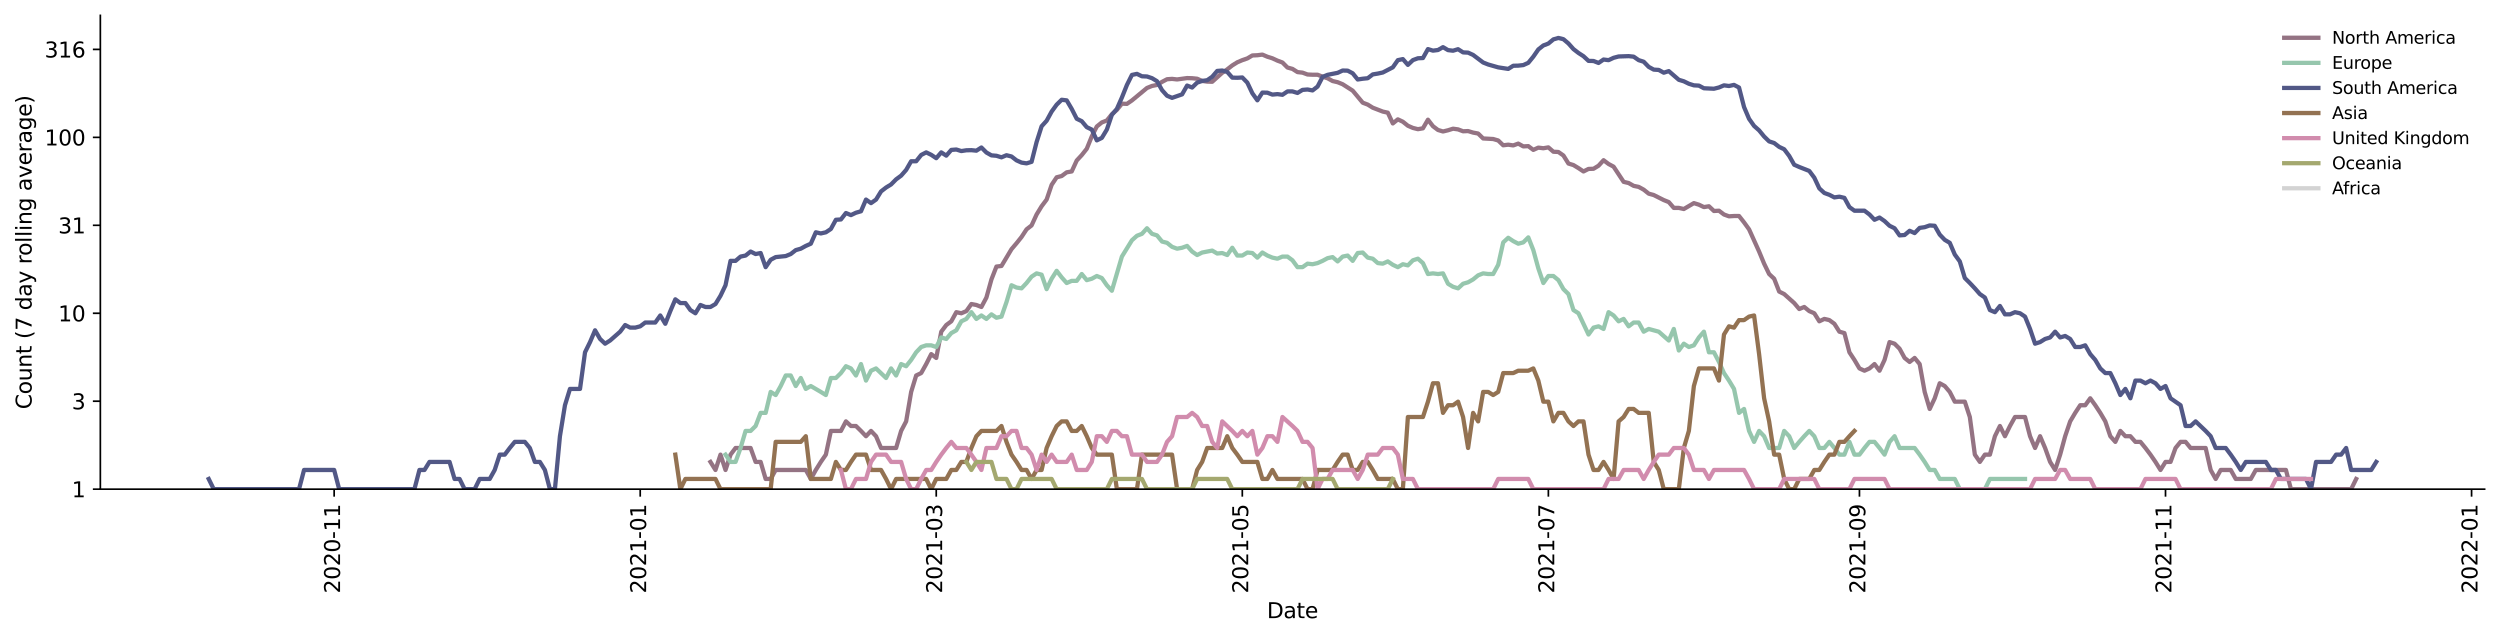 <?xml version="1.0" encoding="utf-8" standalone="no"?>
<!DOCTYPE svg PUBLIC "-//W3C//DTD SVG 1.1//EN"
  "http://www.w3.org/Graphics/SVG/1.1/DTD/svg11.dtd">
<svg height="298.621pt" version="1.1" viewBox="0 0 1170.166 298.621" width="1170.166pt" xmlns="http://www.w3.org/2000/svg" xmlns:xlink="http://www.w3.org/1999/xlink">
 <defs>
  <style type="text/css">*{stroke-linecap:butt;stroke-linejoin:round;}</style>
 </defs>
 <g id="figure_1">
  <g id="patch_1">
   <path d="M 0 298.621 
L 1170.166 298.621 
L 1170.166 0 
L 0 0 
z
" style="fill:#ffffff;"/>
  </g>
  <g id="axes_1">
   <g id="patch_2">
    <path d="M 46.966 228.96 
L 1162.966 228.96 
L 1162.966 7.2 
L 46.966 7.2 
z
" style="fill:#ffffff;"/>
   </g>
   <g id="matplotlib.axis_1">
    <g id="xtick_1">
     <g id="line2d_1">
      <defs>
       <path d="M 0 0 
L 0 3.5 
" id="md2832f8dd5" style="stroke:#000000;stroke-width:0.8;"/>
      </defs>
      <g>
       <use style="stroke:#000000;stroke-width:0.8;" x="156.405" xlink:href="#md2832f8dd5" y="228.96"/>
      </g>
     </g>
     <g id="text_1">
      <!-- 2020-11 -->
      <g transform="translate(159.164 277.743)rotate(-90)scale(0.1 -0.1)">
       <defs>
        <path d="M 1228 531 
L 3431 531 
L 3431 0 
L 469 0 
L 469 531 
Q 828 903 1448 1529 
Q 2069 2156 2228 2338 
Q 2531 2678 2651 2914 
Q 2772 3150 2772 3378 
Q 2772 3750 2511 3984 
Q 2250 4219 1831 4219 
Q 1534 4219 1204 4116 
Q 875 4013 500 3803 
L 500 4441 
Q 881 4594 1212 4672 
Q 1544 4750 1819 4750 
Q 2544 4750 2975 4387 
Q 3406 4025 3406 3419 
Q 3406 3131 3298 2873 
Q 3191 2616 2906 2266 
Q 2828 2175 2409 1742 
Q 1991 1309 1228 531 
z
" id="DejaVuSans-32" transform="scale(0.016)"/>
        <path d="M 2034 4250 
Q 1547 4250 1301 3770 
Q 1056 3291 1056 2328 
Q 1056 1369 1301 889 
Q 1547 409 2034 409 
Q 2525 409 2770 889 
Q 3016 1369 3016 2328 
Q 3016 3291 2770 3770 
Q 2525 4250 2034 4250 
z
M 2034 4750 
Q 2819 4750 3233 4129 
Q 3647 3509 3647 2328 
Q 3647 1150 3233 529 
Q 2819 -91 2034 -91 
Q 1250 -91 836 529 
Q 422 1150 422 2328 
Q 422 3509 836 4129 
Q 1250 4750 2034 4750 
z
" id="DejaVuSans-30" transform="scale(0.016)"/>
        <path d="M 313 2009 
L 1997 2009 
L 1997 1497 
L 313 1497 
L 313 2009 
z
" id="DejaVuSans-2d" transform="scale(0.016)"/>
        <path d="M 794 531 
L 1825 531 
L 1825 4091 
L 703 3866 
L 703 4441 
L 1819 4666 
L 2450 4666 
L 2450 531 
L 3481 531 
L 3481 0 
L 794 0 
L 794 531 
z
" id="DejaVuSans-31" transform="scale(0.016)"/>
       </defs>
       <use xlink:href="#DejaVuSans-32"/>
       <use x="63.623" xlink:href="#DejaVuSans-30"/>
       <use x="127.246" xlink:href="#DejaVuSans-32"/>
       <use x="190.869" xlink:href="#DejaVuSans-30"/>
       <use x="254.492" xlink:href="#DejaVuSans-2d"/>
       <use x="290.576" xlink:href="#DejaVuSans-31"/>
       <use x="354.199" xlink:href="#DejaVuSans-31"/>
      </g>
     </g>
    </g>
    <g id="xtick_2">
     <g id="line2d_2">
      <g>
       <use style="stroke:#000000;stroke-width:0.8;" x="299.663" xlink:href="#md2832f8dd5" y="228.96"/>
      </g>
     </g>
     <g id="text_2">
      <!-- 2021-01 -->
      <g transform="translate(302.422 277.743)rotate(-90)scale(0.1 -0.1)">
       <use xlink:href="#DejaVuSans-32"/>
       <use x="63.623" xlink:href="#DejaVuSans-30"/>
       <use x="127.246" xlink:href="#DejaVuSans-32"/>
       <use x="190.869" xlink:href="#DejaVuSans-31"/>
       <use x="254.492" xlink:href="#DejaVuSans-2d"/>
       <use x="290.576" xlink:href="#DejaVuSans-30"/>
       <use x="354.199" xlink:href="#DejaVuSans-31"/>
      </g>
     </g>
    </g>
    <g id="xtick_3">
     <g id="line2d_3">
      <g>
       <use style="stroke:#000000;stroke-width:0.8;" x="438.223" xlink:href="#md2832f8dd5" y="228.96"/>
      </g>
     </g>
     <g id="text_3">
      <!-- 2021-03 -->
      <g transform="translate(440.983 277.743)rotate(-90)scale(0.1 -0.1)">
       <defs>
        <path d="M 2597 2516 
Q 3050 2419 3304 2112 
Q 3559 1806 3559 1356 
Q 3559 666 3084 287 
Q 2609 -91 1734 -91 
Q 1441 -91 1130 -33 
Q 819 25 488 141 
L 488 750 
Q 750 597 1062 519 
Q 1375 441 1716 441 
Q 2309 441 2620 675 
Q 2931 909 2931 1356 
Q 2931 1769 2642 2001 
Q 2353 2234 1838 2234 
L 1294 2234 
L 1294 2753 
L 1863 2753 
Q 2328 2753 2575 2939 
Q 2822 3125 2822 3475 
Q 2822 3834 2567 4026 
Q 2313 4219 1838 4219 
Q 1578 4219 1281 4162 
Q 984 4106 628 3988 
L 628 4550 
Q 988 4650 1302 4700 
Q 1616 4750 1894 4750 
Q 2613 4750 3031 4423 
Q 3450 4097 3450 3541 
Q 3450 3153 3228 2886 
Q 3006 2619 2597 2516 
z
" id="DejaVuSans-33" transform="scale(0.016)"/>
       </defs>
       <use xlink:href="#DejaVuSans-32"/>
       <use x="63.623" xlink:href="#DejaVuSans-30"/>
       <use x="127.246" xlink:href="#DejaVuSans-32"/>
       <use x="190.869" xlink:href="#DejaVuSans-31"/>
       <use x="254.492" xlink:href="#DejaVuSans-2d"/>
       <use x="290.576" xlink:href="#DejaVuSans-30"/>
       <use x="354.199" xlink:href="#DejaVuSans-33"/>
      </g>
     </g>
    </g>
    <g id="xtick_4">
     <g id="line2d_4">
      <g>
       <use style="stroke:#000000;stroke-width:0.8;" x="581.481" xlink:href="#md2832f8dd5" y="228.96"/>
      </g>
     </g>
     <g id="text_4">
      <!-- 2021-05 -->
      <g transform="translate(584.24 277.743)rotate(-90)scale(0.1 -0.1)">
       <defs>
        <path d="M 691 4666 
L 3169 4666 
L 3169 4134 
L 1269 4134 
L 1269 2991 
Q 1406 3038 1543 3061 
Q 1681 3084 1819 3084 
Q 2600 3084 3056 2656 
Q 3513 2228 3513 1497 
Q 3513 744 3044 326 
Q 2575 -91 1722 -91 
Q 1428 -91 1123 -41 
Q 819 9 494 109 
L 494 744 
Q 775 591 1075 516 
Q 1375 441 1709 441 
Q 2250 441 2565 725 
Q 2881 1009 2881 1497 
Q 2881 1984 2565 2268 
Q 2250 2553 1709 2553 
Q 1456 2553 1204 2497 
Q 953 2441 691 2322 
L 691 4666 
z
" id="DejaVuSans-35" transform="scale(0.016)"/>
       </defs>
       <use xlink:href="#DejaVuSans-32"/>
       <use x="63.623" xlink:href="#DejaVuSans-30"/>
       <use x="127.246" xlink:href="#DejaVuSans-32"/>
       <use x="190.869" xlink:href="#DejaVuSans-31"/>
       <use x="254.492" xlink:href="#DejaVuSans-2d"/>
       <use x="290.576" xlink:href="#DejaVuSans-30"/>
       <use x="354.199" xlink:href="#DejaVuSans-35"/>
      </g>
     </g>
    </g>
    <g id="xtick_5">
     <g id="line2d_5">
      <g>
       <use style="stroke:#000000;stroke-width:0.8;" x="724.738" xlink:href="#md2832f8dd5" y="228.96"/>
      </g>
     </g>
     <g id="text_5">
      <!-- 2021-07 -->
      <g transform="translate(727.498 277.743)rotate(-90)scale(0.1 -0.1)">
       <defs>
        <path d="M 525 4666 
L 3525 4666 
L 3525 4397 
L 1831 0 
L 1172 0 
L 2766 4134 
L 525 4134 
L 525 4666 
z
" id="DejaVuSans-37" transform="scale(0.016)"/>
       </defs>
       <use xlink:href="#DejaVuSans-32"/>
       <use x="63.623" xlink:href="#DejaVuSans-30"/>
       <use x="127.246" xlink:href="#DejaVuSans-32"/>
       <use x="190.869" xlink:href="#DejaVuSans-31"/>
       <use x="254.492" xlink:href="#DejaVuSans-2d"/>
       <use x="290.576" xlink:href="#DejaVuSans-30"/>
       <use x="354.199" xlink:href="#DejaVuSans-37"/>
      </g>
     </g>
    </g>
    <g id="xtick_6">
     <g id="line2d_6">
      <g>
       <use style="stroke:#000000;stroke-width:0.8;" x="870.344" xlink:href="#md2832f8dd5" y="228.96"/>
      </g>
     </g>
     <g id="text_6">
      <!-- 2021-09 -->
      <g transform="translate(873.104 277.743)rotate(-90)scale(0.1 -0.1)">
       <defs>
        <path d="M 703 97 
L 703 672 
Q 941 559 1184 500 
Q 1428 441 1663 441 
Q 2288 441 2617 861 
Q 2947 1281 2994 2138 
Q 2813 1869 2534 1725 
Q 2256 1581 1919 1581 
Q 1219 1581 811 2004 
Q 403 2428 403 3163 
Q 403 3881 828 4315 
Q 1253 4750 1959 4750 
Q 2769 4750 3195 4129 
Q 3622 3509 3622 2328 
Q 3622 1225 3098 567 
Q 2575 -91 1691 -91 
Q 1453 -91 1209 -44 
Q 966 3 703 97 
z
M 1959 2075 
Q 2384 2075 2632 2365 
Q 2881 2656 2881 3163 
Q 2881 3666 2632 3958 
Q 2384 4250 1959 4250 
Q 1534 4250 1286 3958 
Q 1038 3666 1038 3163 
Q 1038 2656 1286 2365 
Q 1534 2075 1959 2075 
z
" id="DejaVuSans-39" transform="scale(0.016)"/>
       </defs>
       <use xlink:href="#DejaVuSans-32"/>
       <use x="63.623" xlink:href="#DejaVuSans-30"/>
       <use x="127.246" xlink:href="#DejaVuSans-32"/>
       <use x="190.869" xlink:href="#DejaVuSans-31"/>
       <use x="254.492" xlink:href="#DejaVuSans-2d"/>
       <use x="290.576" xlink:href="#DejaVuSans-30"/>
       <use x="354.199" xlink:href="#DejaVuSans-39"/>
      </g>
     </g>
    </g>
    <g id="xtick_7">
     <g id="line2d_7">
      <g>
       <use style="stroke:#000000;stroke-width:0.8;" x="1013.602" xlink:href="#md2832f8dd5" y="228.96"/>
      </g>
     </g>
     <g id="text_7">
      <!-- 2021-11 -->
      <g transform="translate(1016.361 277.743)rotate(-90)scale(0.1 -0.1)">
       <use xlink:href="#DejaVuSans-32"/>
       <use x="63.623" xlink:href="#DejaVuSans-30"/>
       <use x="127.246" xlink:href="#DejaVuSans-32"/>
       <use x="190.869" xlink:href="#DejaVuSans-31"/>
       <use x="254.492" xlink:href="#DejaVuSans-2d"/>
       <use x="290.576" xlink:href="#DejaVuSans-31"/>
       <use x="354.199" xlink:href="#DejaVuSans-31"/>
      </g>
     </g>
    </g>
    <g id="xtick_8">
     <g id="line2d_8">
      <g>
       <use style="stroke:#000000;stroke-width:0.8;" x="1156.86" xlink:href="#md2832f8dd5" y="228.96"/>
      </g>
     </g>
     <g id="text_8">
      <!-- 2022-01 -->
      <g transform="translate(1159.619 277.743)rotate(-90)scale(0.1 -0.1)">
       <use xlink:href="#DejaVuSans-32"/>
       <use x="63.623" xlink:href="#DejaVuSans-30"/>
       <use x="127.246" xlink:href="#DejaVuSans-32"/>
       <use x="190.869" xlink:href="#DejaVuSans-32"/>
       <use x="254.492" xlink:href="#DejaVuSans-2d"/>
       <use x="290.576" xlink:href="#DejaVuSans-30"/>
       <use x="354.199" xlink:href="#DejaVuSans-31"/>
      </g>
     </g>
    </g>
    <g id="text_9">
     <!-- Date -->
     <g transform="translate(593.015 289.341)scale(0.1 -0.1)">
      <defs>
       <path d="M 1259 4147 
L 1259 519 
L 2022 519 
Q 2988 519 3436 956 
Q 3884 1394 3884 2338 
Q 3884 3275 3436 3711 
Q 2988 4147 2022 4147 
L 1259 4147 
z
M 628 4666 
L 1925 4666 
Q 3281 4666 3915 4102 
Q 4550 3538 4550 2338 
Q 4550 1131 3912 565 
Q 3275 0 1925 0 
L 628 0 
L 628 4666 
z
" id="DejaVuSans-44" transform="scale(0.016)"/>
       <path d="M 2194 1759 
Q 1497 1759 1228 1600 
Q 959 1441 959 1056 
Q 959 750 1161 570 
Q 1363 391 1709 391 
Q 2188 391 2477 730 
Q 2766 1069 2766 1631 
L 2766 1759 
L 2194 1759 
z
M 3341 1997 
L 3341 0 
L 2766 0 
L 2766 531 
Q 2569 213 2275 61 
Q 1981 -91 1556 -91 
Q 1019 -91 701 211 
Q 384 513 384 1019 
Q 384 1609 779 1909 
Q 1175 2209 1959 2209 
L 2766 2209 
L 2766 2266 
Q 2766 2663 2505 2880 
Q 2244 3097 1772 3097 
Q 1472 3097 1187 3025 
Q 903 2953 641 2809 
L 641 3341 
Q 956 3463 1253 3523 
Q 1550 3584 1831 3584 
Q 2591 3584 2966 3190 
Q 3341 2797 3341 1997 
z
" id="DejaVuSans-61" transform="scale(0.016)"/>
       <path d="M 1172 4494 
L 1172 3500 
L 2356 3500 
L 2356 3053 
L 1172 3053 
L 1172 1153 
Q 1172 725 1289 603 
Q 1406 481 1766 481 
L 2356 481 
L 2356 0 
L 1766 0 
Q 1100 0 847 248 
Q 594 497 594 1153 
L 594 3053 
L 172 3053 
L 172 3500 
L 594 3500 
L 594 4494 
L 1172 4494 
z
" id="DejaVuSans-74" transform="scale(0.016)"/>
       <path d="M 3597 1894 
L 3597 1613 
L 953 1613 
Q 991 1019 1311 708 
Q 1631 397 2203 397 
Q 2534 397 2845 478 
Q 3156 559 3463 722 
L 3463 178 
Q 3153 47 2828 -22 
Q 2503 -91 2169 -91 
Q 1331 -91 842 396 
Q 353 884 353 1716 
Q 353 2575 817 3079 
Q 1281 3584 2069 3584 
Q 2775 3584 3186 3129 
Q 3597 2675 3597 1894 
z
M 3022 2063 
Q 3016 2534 2758 2815 
Q 2500 3097 2075 3097 
Q 1594 3097 1305 2825 
Q 1016 2553 972 2059 
L 3022 2063 
z
" id="DejaVuSans-65" transform="scale(0.016)"/>
      </defs>
      <use xlink:href="#DejaVuSans-44"/>
      <use x="77.002" xlink:href="#DejaVuSans-61"/>
      <use x="138.281" xlink:href="#DejaVuSans-74"/>
      <use x="177.49" xlink:href="#DejaVuSans-65"/>
     </g>
    </g>
   </g>
   <g id="matplotlib.axis_2">
    <g id="ytick_1">
     <g id="line2d_9">
      <defs>
       <path d="M 0 0 
L -3.5 0 
" id="m8602736b79" style="stroke:#000000;stroke-width:0.8;"/>
      </defs>
      <g>
       <use style="stroke:#000000;stroke-width:0.8;" x="46.966" xlink:href="#m8602736b79" y="228.96"/>
      </g>
     </g>
     <g id="text_10">
      <!-- 1 -->
      <g transform="translate(33.603 232.759)scale(0.1 -0.1)">
       <use xlink:href="#DejaVuSans-31"/>
      </g>
     </g>
    </g>
    <g id="ytick_2">
     <g id="line2d_10">
      <g>
       <use style="stroke:#000000;stroke-width:0.8;" x="46.966" xlink:href="#m8602736b79" y="187.793"/>
      </g>
     </g>
     <g id="text_11">
      <!-- 3 -->
      <g transform="translate(33.603 191.592)scale(0.1 -0.1)">
       <use xlink:href="#DejaVuSans-33"/>
      </g>
     </g>
    </g>
    <g id="ytick_3">
     <g id="line2d_11">
      <g>
       <use style="stroke:#000000;stroke-width:0.8;" x="46.966" xlink:href="#m8602736b79" y="146.626"/>
      </g>
     </g>
     <g id="text_12">
      <!-- 10 -->
      <g transform="translate(27.241 150.426)scale(0.1 -0.1)">
       <use xlink:href="#DejaVuSans-31"/>
       <use x="63.623" xlink:href="#DejaVuSans-30"/>
      </g>
     </g>
    </g>
    <g id="ytick_4">
     <g id="line2d_12">
      <g>
       <use style="stroke:#000000;stroke-width:0.8;" x="46.966" xlink:href="#m8602736b79" y="105.46"/>
      </g>
     </g>
     <g id="text_13">
      <!-- 31 -->
      <g transform="translate(27.241 109.259)scale(0.1 -0.1)">
       <use xlink:href="#DejaVuSans-33"/>
       <use x="63.623" xlink:href="#DejaVuSans-31"/>
      </g>
     </g>
    </g>
    <g id="ytick_5">
     <g id="line2d_13">
      <g>
       <use style="stroke:#000000;stroke-width:0.8;" x="46.966" xlink:href="#m8602736b79" y="64.293"/>
      </g>
     </g>
     <g id="text_14">
      <!-- 100 -->
      <g transform="translate(20.878 68.092)scale(0.1 -0.1)">
       <use xlink:href="#DejaVuSans-31"/>
       <use x="63.623" xlink:href="#DejaVuSans-30"/>
       <use x="127.246" xlink:href="#DejaVuSans-30"/>
      </g>
     </g>
    </g>
    <g id="ytick_6">
     <g id="line2d_14">
      <g>
       <use style="stroke:#000000;stroke-width:0.8;" x="46.966" xlink:href="#m8602736b79" y="23.126"/>
      </g>
     </g>
     <g id="text_15">
      <!-- 316 -->
      <g transform="translate(20.878 26.925)scale(0.1 -0.1)">
       <defs>
        <path d="M 2113 2584 
Q 1688 2584 1439 2293 
Q 1191 2003 1191 1497 
Q 1191 994 1439 701 
Q 1688 409 2113 409 
Q 2538 409 2786 701 
Q 3034 994 3034 1497 
Q 3034 2003 2786 2293 
Q 2538 2584 2113 2584 
z
M 3366 4563 
L 3366 3988 
Q 3128 4100 2886 4159 
Q 2644 4219 2406 4219 
Q 1781 4219 1451 3797 
Q 1122 3375 1075 2522 
Q 1259 2794 1537 2939 
Q 1816 3084 2150 3084 
Q 2853 3084 3261 2657 
Q 3669 2231 3669 1497 
Q 3669 778 3244 343 
Q 2819 -91 2113 -91 
Q 1303 -91 875 529 
Q 447 1150 447 2328 
Q 447 3434 972 4092 
Q 1497 4750 2381 4750 
Q 2619 4750 2861 4703 
Q 3103 4656 3366 4563 
z
" id="DejaVuSans-36" transform="scale(0.016)"/>
       </defs>
       <use xlink:href="#DejaVuSans-33"/>
       <use x="63.623" xlink:href="#DejaVuSans-31"/>
       <use x="127.246" xlink:href="#DejaVuSans-36"/>
      </g>
     </g>
    </g>
    <g id="text_16">
     <!-- Count (7 day rolling average) -->
     <g transform="translate(14.798 191.548)rotate(-90)scale(0.1 -0.1)">
      <defs>
       <path d="M 4122 4306 
L 4122 3641 
Q 3803 3938 3442 4084 
Q 3081 4231 2675 4231 
Q 1875 4231 1450 3742 
Q 1025 3253 1025 2328 
Q 1025 1406 1450 917 
Q 1875 428 2675 428 
Q 3081 428 3442 575 
Q 3803 722 4122 1019 
L 4122 359 
Q 3791 134 3420 21 
Q 3050 -91 2638 -91 
Q 1578 -91 968 557 
Q 359 1206 359 2328 
Q 359 3453 968 4101 
Q 1578 4750 2638 4750 
Q 3056 4750 3426 4639 
Q 3797 4528 4122 4306 
z
" id="DejaVuSans-43" transform="scale(0.016)"/>
       <path d="M 1959 3097 
Q 1497 3097 1228 2736 
Q 959 2375 959 1747 
Q 959 1119 1226 758 
Q 1494 397 1959 397 
Q 2419 397 2687 759 
Q 2956 1122 2956 1747 
Q 2956 2369 2687 2733 
Q 2419 3097 1959 3097 
z
M 1959 3584 
Q 2709 3584 3137 3096 
Q 3566 2609 3566 1747 
Q 3566 888 3137 398 
Q 2709 -91 1959 -91 
Q 1206 -91 779 398 
Q 353 888 353 1747 
Q 353 2609 779 3096 
Q 1206 3584 1959 3584 
z
" id="DejaVuSans-6f" transform="scale(0.016)"/>
       <path d="M 544 1381 
L 544 3500 
L 1119 3500 
L 1119 1403 
Q 1119 906 1312 657 
Q 1506 409 1894 409 
Q 2359 409 2629 706 
Q 2900 1003 2900 1516 
L 2900 3500 
L 3475 3500 
L 3475 0 
L 2900 0 
L 2900 538 
Q 2691 219 2414 64 
Q 2138 -91 1772 -91 
Q 1169 -91 856 284 
Q 544 659 544 1381 
z
M 1991 3584 
L 1991 3584 
z
" id="DejaVuSans-75" transform="scale(0.016)"/>
       <path d="M 3513 2113 
L 3513 0 
L 2938 0 
L 2938 2094 
Q 2938 2591 2744 2837 
Q 2550 3084 2163 3084 
Q 1697 3084 1428 2787 
Q 1159 2491 1159 1978 
L 1159 0 
L 581 0 
L 581 3500 
L 1159 3500 
L 1159 2956 
Q 1366 3272 1645 3428 
Q 1925 3584 2291 3584 
Q 2894 3584 3203 3211 
Q 3513 2838 3513 2113 
z
" id="DejaVuSans-6e" transform="scale(0.016)"/>
       <path id="DejaVuSans-20" transform="scale(0.016)"/>
       <path d="M 1984 4856 
Q 1566 4138 1362 3434 
Q 1159 2731 1159 2009 
Q 1159 1288 1364 580 
Q 1569 -128 1984 -844 
L 1484 -844 
Q 1016 -109 783 600 
Q 550 1309 550 2009 
Q 550 2706 781 3412 
Q 1013 4119 1484 4856 
L 1984 4856 
z
" id="DejaVuSans-28" transform="scale(0.016)"/>
       <path d="M 2906 2969 
L 2906 4863 
L 3481 4863 
L 3481 0 
L 2906 0 
L 2906 525 
Q 2725 213 2448 61 
Q 2172 -91 1784 -91 
Q 1150 -91 751 415 
Q 353 922 353 1747 
Q 353 2572 751 3078 
Q 1150 3584 1784 3584 
Q 2172 3584 2448 3432 
Q 2725 3281 2906 2969 
z
M 947 1747 
Q 947 1113 1208 752 
Q 1469 391 1925 391 
Q 2381 391 2643 752 
Q 2906 1113 2906 1747 
Q 2906 2381 2643 2742 
Q 2381 3103 1925 3103 
Q 1469 3103 1208 2742 
Q 947 2381 947 1747 
z
" id="DejaVuSans-64" transform="scale(0.016)"/>
       <path d="M 2059 -325 
Q 1816 -950 1584 -1140 
Q 1353 -1331 966 -1331 
L 506 -1331 
L 506 -850 
L 844 -850 
Q 1081 -850 1212 -737 
Q 1344 -625 1503 -206 
L 1606 56 
L 191 3500 
L 800 3500 
L 1894 763 
L 2988 3500 
L 3597 3500 
L 2059 -325 
z
" id="DejaVuSans-79" transform="scale(0.016)"/>
       <path d="M 2631 2963 
Q 2534 3019 2420 3045 
Q 2306 3072 2169 3072 
Q 1681 3072 1420 2755 
Q 1159 2438 1159 1844 
L 1159 0 
L 581 0 
L 581 3500 
L 1159 3500 
L 1159 2956 
Q 1341 3275 1631 3429 
Q 1922 3584 2338 3584 
Q 2397 3584 2469 3576 
Q 2541 3569 2628 3553 
L 2631 2963 
z
" id="DejaVuSans-72" transform="scale(0.016)"/>
       <path d="M 603 4863 
L 1178 4863 
L 1178 0 
L 603 0 
L 603 4863 
z
" id="DejaVuSans-6c" transform="scale(0.016)"/>
       <path d="M 603 3500 
L 1178 3500 
L 1178 0 
L 603 0 
L 603 3500 
z
M 603 4863 
L 1178 4863 
L 1178 4134 
L 603 4134 
L 603 4863 
z
" id="DejaVuSans-69" transform="scale(0.016)"/>
       <path d="M 2906 1791 
Q 2906 2416 2648 2759 
Q 2391 3103 1925 3103 
Q 1463 3103 1205 2759 
Q 947 2416 947 1791 
Q 947 1169 1205 825 
Q 1463 481 1925 481 
Q 2391 481 2648 825 
Q 2906 1169 2906 1791 
z
M 3481 434 
Q 3481 -459 3084 -895 
Q 2688 -1331 1869 -1331 
Q 1566 -1331 1297 -1286 
Q 1028 -1241 775 -1147 
L 775 -588 
Q 1028 -725 1275 -790 
Q 1522 -856 1778 -856 
Q 2344 -856 2625 -561 
Q 2906 -266 2906 331 
L 2906 616 
Q 2728 306 2450 153 
Q 2172 0 1784 0 
Q 1141 0 747 490 
Q 353 981 353 1791 
Q 353 2603 747 3093 
Q 1141 3584 1784 3584 
Q 2172 3584 2450 3431 
Q 2728 3278 2906 2969 
L 2906 3500 
L 3481 3500 
L 3481 434 
z
" id="DejaVuSans-67" transform="scale(0.016)"/>
       <path d="M 191 3500 
L 800 3500 
L 1894 563 
L 2988 3500 
L 3597 3500 
L 2284 0 
L 1503 0 
L 191 3500 
z
" id="DejaVuSans-76" transform="scale(0.016)"/>
       <path d="M 513 4856 
L 1013 4856 
Q 1481 4119 1714 3412 
Q 1947 2706 1947 2009 
Q 1947 1309 1714 600 
Q 1481 -109 1013 -844 
L 513 -844 
Q 928 -128 1133 580 
Q 1338 1288 1338 2009 
Q 1338 2731 1133 3434 
Q 928 4138 513 4856 
z
" id="DejaVuSans-29" transform="scale(0.016)"/>
      </defs>
      <use xlink:href="#DejaVuSans-43"/>
      <use x="69.824" xlink:href="#DejaVuSans-6f"/>
      <use x="131.006" xlink:href="#DejaVuSans-75"/>
      <use x="194.385" xlink:href="#DejaVuSans-6e"/>
      <use x="257.764" xlink:href="#DejaVuSans-74"/>
      <use x="296.973" xlink:href="#DejaVuSans-20"/>
      <use x="328.76" xlink:href="#DejaVuSans-28"/>
      <use x="367.773" xlink:href="#DejaVuSans-37"/>
      <use x="431.396" xlink:href="#DejaVuSans-20"/>
      <use x="463.184" xlink:href="#DejaVuSans-64"/>
      <use x="526.66" xlink:href="#DejaVuSans-61"/>
      <use x="587.939" xlink:href="#DejaVuSans-79"/>
      <use x="647.119" xlink:href="#DejaVuSans-20"/>
      <use x="678.906" xlink:href="#DejaVuSans-72"/>
      <use x="717.77" xlink:href="#DejaVuSans-6f"/>
      <use x="778.951" xlink:href="#DejaVuSans-6c"/>
      <use x="806.734" xlink:href="#DejaVuSans-6c"/>
      <use x="834.518" xlink:href="#DejaVuSans-69"/>
      <use x="862.301" xlink:href="#DejaVuSans-6e"/>
      <use x="925.68" xlink:href="#DejaVuSans-67"/>
      <use x="989.156" xlink:href="#DejaVuSans-20"/>
      <use x="1020.943" xlink:href="#DejaVuSans-61"/>
      <use x="1082.223" xlink:href="#DejaVuSans-76"/>
      <use x="1141.402" xlink:href="#DejaVuSans-65"/>
      <use x="1202.926" xlink:href="#DejaVuSans-72"/>
      <use x="1244.039" xlink:href="#DejaVuSans-61"/>
      <use x="1305.318" xlink:href="#DejaVuSans-67"/>
      <use x="1368.795" xlink:href="#DejaVuSans-65"/>
      <use x="1430.318" xlink:href="#DejaVuSans-29"/>
     </g>
    </g>
   </g>
   <g id="line2d_15">
    <path clip-path="url(#p97e69e1735)" d="M 332.541 216.206 
L 334.89 219.974 
L 337.238 212.798 
L 339.587 219.974 
L 341.935 212.798 
L 344.284 209.687 
L 351.329 209.687 
L 353.678 216.206 
L 356.026 216.206 
L 358.375 224.185 
L 360.723 224.185 
L 363.072 219.974 
L 377.163 219.974 
L 379.511 224.185 
L 381.86 219.974 
L 384.208 216.206 
L 386.557 212.798 
L 388.905 201.708 
L 393.602 201.708 
L 395.95 197.233 
L 398.299 199.4 
L 400.647 199.4 
L 402.996 201.708 
L 405.344 204.175 
L 407.693 201.708 
L 410.041 204.175 
L 412.39 209.687 
L 419.435 209.687 
L 421.784 201.708 
L 424.132 197.233 
L 426.481 183.443 
L 428.829 175.751 
L 431.178 174.616 
L 433.526 170.404 
L 435.875 165.754 
L 438.223 167.542 
L 440.572 155.25 
L 442.92 152.138 
L 445.269 150.394 
L 447.617 146.119 
L 449.966 146.626 
L 452.314 145.619 
L 454.663 142.301 
L 457.011 142.757 
L 459.36 143.686 
L 461.708 139.266 
L 464.057 130.791 
L 466.405 124.767 
L 468.754 124.491 
L 473.45 116.623 
L 475.799 113.863 
L 478.147 110.922 
L 480.496 107.343 
L 482.844 105.518 
L 485.193 100.401 
L 487.541 96.549 
L 489.89 93.417 
L 492.238 86.515 
L 494.587 82.987 
L 496.935 82.388 
L 499.284 80.652 
L 501.632 80.251 
L 503.981 75.128 
L 506.329 72.592 
L 508.678 69.626 
L 511.026 63.836 
L 513.375 59.207 
L 515.723 57.308 
L 518.072 56.396 
L 520.42 53.486 
L 522.769 51.432 
L 525.117 48.523 
L 527.466 48.622 
L 529.814 47.011 
L 536.86 41.181 
L 539.208 40.23 
L 541.557 39.764 
L 543.905 38.327 
L 546.254 37.089 
L 548.602 36.922 
L 550.95 37.184 
L 555.647 36.544 
L 557.996 36.614 
L 560.344 36.851 
L 562.693 37.885 
L 565.041 38.204 
L 567.39 38.278 
L 572.087 34.069 
L 574.435 32.46 
L 576.784 30.621 
L 579.132 29.157 
L 581.481 28.158 
L 583.829 27.349 
L 586.178 25.959 
L 588.526 25.854 
L 590.875 25.559 
L 593.223 26.558 
L 595.572 27.295 
L 597.92 28.382 
L 600.269 29.253 
L 602.617 31.611 
L 604.966 32.251 
L 607.314 33.741 
L 609.663 34.003 
L 612.011 34.867 
L 614.36 34.98 
L 616.708 34.98 
L 619.057 35.891 
L 621.405 36.638 
L 623.754 37.934 
L 626.102 38.476 
L 628.45 39.431 
L 633.147 42.434 
L 637.844 48.066 
L 640.193 48.953 
L 642.541 50.413 
L 647.238 52.225 
L 649.587 52.739 
L 651.935 57.773 
L 654.284 55.867 
L 656.632 56.974 
L 658.981 58.854 
L 661.329 59.877 
L 663.678 60.469 
L 666.026 60.058 
L 668.375 56.029 
L 670.723 59.074 
L 673.072 60.838 
L 675.42 61.541 
L 677.769 60.978 
L 680.117 60.24 
L 682.466 60.561 
L 684.814 61.446 
L 687.163 61.352 
L 689.511 62.065 
L 691.86 62.5 
L 694.208 64.807 
L 698.905 65.067 
L 701.254 65.752 
L 703.602 68.003 
L 705.95 67.721 
L 708.299 68.06 
L 710.647 67.219 
L 712.996 68.517 
L 715.344 68.402 
L 717.693 70.164 
L 720.041 69.097 
L 722.39 69.39 
L 724.738 68.98 
L 727.087 71.017 
L 729.435 71.14 
L 731.784 72.786 
L 734.132 76.539 
L 736.481 77.266 
L 738.829 78.689 
L 741.178 80.251 
L 743.526 79.073 
L 745.875 78.996 
L 748.223 77.561 
L 750.572 74.99 
L 752.92 76.756 
L 755.269 78.008 
L 759.966 85.117 
L 762.314 85.67 
L 764.663 86.994 
L 767.011 87.479 
L 769.36 88.772 
L 771.708 90.644 
L 774.057 91.29 
L 778.754 93.649 
L 781.102 94.59 
L 783.45 97.313 
L 785.799 97.313 
L 788.147 97.831 
L 792.844 95.07 
L 795.193 95.802 
L 797.541 96.929 
L 799.89 96.549 
L 802.238 98.757 
L 804.587 98.623 
L 806.935 100.401 
L 809.284 101.252 
L 811.632 101.109 
L 813.981 101.109 
L 816.329 104.09 
L 818.678 107.343 
L 823.375 117.744 
L 825.723 123.408 
L 828.072 128.259 
L 830.42 130.465 
L 832.769 136.468 
L 835.117 137.64 
L 839.814 141.852 
L 842.163 144.639 
L 844.511 143.686 
L 846.86 145.619 
L 849.208 146.626 
L 851.557 150.394 
L 853.905 149.276 
L 856.254 149.831 
L 858.602 151.547 
L 860.95 155.25 
L 863.299 155.906 
L 865.647 164.892 
L 867.996 168.471 
L 870.344 172.448 
L 872.693 173.515 
L 875.041 172.448 
L 877.39 170.404 
L 879.738 173.515 
L 882.087 168.471 
L 884.435 160.117 
L 886.784 160.87 
L 889.132 163.229 
L 891.481 167.542 
L 893.829 169.424 
L 896.178 167.542 
L 898.526 170.404 
L 900.875 183.443 
L 903.223 191.421 
L 905.572 186.424 
L 907.92 179.39 
L 910.269 180.691 
L 912.617 183.443 
L 914.966 188.013 
L 919.663 188.013 
L 922.011 195.189 
L 924.36 212.798 
L 926.708 216.206 
L 929.057 212.798 
L 931.405 212.798 
L 933.754 204.175 
L 936.102 199.4 
L 938.45 204.175 
L 940.799 199.4 
L 943.147 195.189 
L 947.844 195.189 
L 950.193 204.175 
L 952.541 209.687 
L 954.89 204.175 
L 957.238 209.687 
L 959.587 216.206 
L 961.935 219.974 
L 964.284 212.798 
L 966.632 204.175 
L 968.981 197.233 
L 971.329 193.256 
L 973.678 189.677 
L 976.026 189.677 
L 978.375 186.424 
L 980.723 189.677 
L 983.072 193.256 
L 985.42 197.233 
L 987.769 204.175 
L 990.117 206.825 
L 992.466 201.708 
L 994.814 204.175 
L 997.163 204.175 
L 999.511 206.825 
L 1001.86 206.825 
L 1004.208 209.687 
L 1006.557 212.798 
L 1008.905 216.206 
L 1011.254 219.974 
L 1013.602 216.206 
L 1015.95 216.206 
L 1018.299 209.687 
L 1020.647 206.825 
L 1022.996 206.825 
L 1025.344 209.687 
L 1032.39 209.687 
L 1034.738 219.974 
L 1037.087 224.185 
L 1039.435 219.974 
L 1044.132 219.974 
L 1046.481 224.185 
L 1053.526 224.185 
L 1055.875 219.974 
L 1069.966 219.974 
L 1072.314 228.96 
L 1100.496 228.96 
L 1102.844 224.185 
L 1102.844 224.185 
" style="fill:none;stroke:#947383;stroke-linecap:square;stroke-width:2;"/>
   </g>
   <g id="line2d_16">
    <path clip-path="url(#p97e69e1735)" d="M 339.587 212.798 
L 341.935 216.206 
L 344.284 216.206 
L 346.632 209.687 
L 348.981 201.708 
L 351.329 201.708 
L 353.678 199.4 
L 356.026 193.256 
L 358.375 193.256 
L 360.723 183.443 
L 363.072 184.902 
L 365.42 180.691 
L 367.769 175.751 
L 370.117 175.751 
L 372.466 180.691 
L 374.814 176.923 
L 377.163 182.04 
L 379.511 180.691 
L 384.208 183.443 
L 386.557 184.902 
L 388.905 176.923 
L 391.254 176.923 
L 393.602 174.616 
L 395.95 171.411 
L 398.299 172.448 
L 400.647 175.751 
L 402.996 170.404 
L 405.344 178.135 
L 407.693 173.515 
L 410.041 172.448 
L 414.738 176.923 
L 417.087 172.448 
L 419.435 175.751 
L 421.784 170.404 
L 424.132 171.411 
L 426.481 168.471 
L 428.829 164.892 
L 431.178 162.425 
L 433.526 161.639 
L 435.875 161.639 
L 438.223 162.425 
L 440.572 157.95 
L 442.92 158.658 
L 445.269 155.906 
L 447.617 154.605 
L 449.966 150.394 
L 452.314 149.276 
L 454.663 146.119 
L 457.011 149.276 
L 459.36 147.663 
L 461.708 149.276 
L 464.057 147.141 
L 466.405 148.73 
L 468.754 148.193 
L 471.102 141.407 
L 473.45 133.517 
L 475.799 134.595 
L 478.147 134.962 
L 480.496 132.47 
L 482.844 129.503 
L 485.193 127.954 
L 487.541 128.566 
L 489.89 135.332 
L 492.238 130.465 
L 494.587 126.762 
L 496.935 129.82 
L 499.284 132.47 
L 501.632 131.453 
L 503.981 131.453 
L 506.329 128.259 
L 508.678 131.121 
L 511.026 130.465 
L 513.375 129.188 
L 515.723 130.141 
L 518.072 133.517 
L 520.42 136.085 
L 525.117 120.097 
L 529.814 112.46 
L 532.163 110.362 
L 534.511 109.447 
L 536.86 106.836 
L 539.208 109.447 
L 541.557 110.177 
L 543.905 113.054 
L 546.254 113.659 
L 548.602 115.536 
L 550.95 116.403 
L 553.299 115.966 
L 555.647 115.11 
L 557.996 117.744 
L 560.344 119.374 
L 562.693 118.202 
L 567.39 117.291 
L 569.738 118.666 
L 572.087 118.433 
L 574.435 119.374 
L 576.784 115.966 
L 579.132 119.614 
L 581.481 119.614 
L 583.829 118.202 
L 586.178 118.433 
L 588.526 120.587 
L 590.875 118.202 
L 593.223 119.614 
L 595.572 120.587 
L 597.92 121.083 
L 600.269 120.097 
L 602.617 120.097 
L 604.966 121.841 
L 607.314 125.046 
L 609.663 125.046 
L 612.011 123.408 
L 614.36 123.676 
L 616.708 123.142 
L 619.057 122.098 
L 621.405 120.834 
L 623.754 120.341 
L 626.102 122.356 
L 628.45 120.097 
L 630.799 119.614 
L 633.147 122.098 
L 635.496 118.433 
L 637.844 118.202 
L 640.193 120.587 
L 642.541 121.083 
L 644.89 123.142 
L 647.238 123.408 
L 649.587 122.356 
L 651.935 123.945 
L 654.284 125.046 
L 656.632 123.676 
L 658.981 124.217 
L 661.329 121.841 
L 663.678 121.083 
L 666.026 123.142 
L 668.375 128.259 
L 670.723 127.954 
L 673.072 128.259 
L 675.42 127.954 
L 677.769 132.816 
L 680.117 134.232 
L 682.466 134.962 
L 684.814 132.816 
L 687.163 132.128 
L 689.511 130.791 
L 691.86 128.875 
L 694.208 127.954 
L 696.557 128.259 
L 698.905 128.259 
L 701.254 123.945 
L 703.602 113.456 
L 705.95 111.3 
L 708.299 112.855 
L 710.647 114.067 
L 712.996 113.456 
L 715.344 111.111 
L 717.693 117.067 
L 720.041 125.609 
L 722.39 132.47 
L 724.738 129.188 
L 727.087 129.188 
L 729.435 131.121 
L 731.784 135.332 
L 734.132 137.64 
L 736.481 145.126 
L 738.829 146.626 
L 743.526 156.574 
L 745.875 153.351 
L 748.223 152.739 
L 750.572 153.972 
L 752.92 146.119 
L 755.269 147.663 
L 757.617 150.394 
L 759.966 149.276 
L 762.314 152.739 
L 764.663 150.966 
L 767.011 150.966 
L 769.36 155.25 
L 771.708 153.972 
L 776.405 155.25 
L 781.102 159.38 
L 783.45 153.972 
L 785.799 164.051 
L 788.147 160.87 
L 790.496 162.425 
L 792.844 161.639 
L 795.193 157.95 
L 797.541 155.25 
L 799.89 164.892 
L 802.238 164.892 
L 804.587 169.424 
L 806.935 174.616 
L 809.284 178.135 
L 811.632 182.04 
L 813.981 193.256 
L 816.329 191.421 
L 818.678 201.708 
L 821.026 206.825 
L 823.375 201.708 
L 825.723 204.175 
L 828.072 209.687 
L 832.769 209.687 
L 835.117 201.708 
L 837.466 204.175 
L 839.814 209.687 
L 842.163 206.825 
L 844.511 204.175 
L 846.86 201.708 
L 849.208 204.175 
L 851.557 209.687 
L 853.905 209.687 
L 856.254 206.825 
L 858.602 209.687 
L 860.95 212.798 
L 863.299 212.798 
L 865.647 206.825 
L 867.996 212.798 
L 870.344 212.798 
L 872.693 209.687 
L 875.041 206.825 
L 877.39 206.825 
L 879.738 209.687 
L 882.087 212.798 
L 884.435 206.825 
L 886.784 204.175 
L 889.132 209.687 
L 896.178 209.687 
L 898.526 212.798 
L 900.875 216.206 
L 903.223 219.974 
L 905.572 219.974 
L 907.92 224.185 
L 914.966 224.185 
L 917.314 228.96 
L 929.057 228.96 
L 931.405 224.185 
L 947.844 224.185 
L 947.844 224.185 
" style="fill:none;stroke:#96c6ad;stroke-linecap:square;stroke-width:2;"/>
   </g>
   <g id="line2d_17">
    <path clip-path="url(#p97e69e1735)" d="M 97.693 224.185 
L 100.041 228.96 
L 139.966 228.96 
L 142.314 219.974 
L 156.405 219.974 
L 158.754 228.96 
L 193.981 228.96 
L 196.329 219.974 
L 198.678 219.974 
L 201.026 216.206 
L 210.42 216.206 
L 212.769 224.185 
L 215.117 224.185 
L 217.466 228.96 
L 222.163 228.96 
L 224.511 224.185 
L 229.208 224.185 
L 231.557 219.974 
L 233.905 212.798 
L 236.254 212.798 
L 238.602 209.687 
L 240.95 206.825 
L 245.647 206.825 
L 247.996 209.687 
L 250.344 216.206 
L 252.693 216.206 
L 255.041 219.974 
L 257.39 228.96 
L 259.738 228.96 
L 262.087 204.175 
L 264.435 189.677 
L 266.784 182.04 
L 271.481 182.04 
L 273.829 164.892 
L 276.178 160.117 
L 278.526 154.605 
L 280.875 158.658 
L 283.223 160.87 
L 285.572 159.38 
L 290.269 155.25 
L 292.617 152.138 
L 294.966 153.351 
L 297.314 153.351 
L 299.663 152.739 
L 302.011 150.966 
L 306.708 150.966 
L 309.057 147.663 
L 311.405 151.547 
L 313.754 145.619 
L 316.102 140.107 
L 318.45 141.852 
L 320.799 141.852 
L 323.147 145.126 
L 325.496 146.626 
L 327.844 142.757 
L 330.193 143.686 
L 332.541 143.686 
L 334.89 142.301 
L 337.238 138.444 
L 339.587 133.517 
L 341.935 122.098 
L 344.284 122.098 
L 346.632 120.097 
L 348.981 119.614 
L 351.329 117.744 
L 353.678 118.901 
L 356.026 118.433 
L 358.375 125.046 
L 360.723 121.587 
L 363.072 120.341 
L 367.769 119.854 
L 370.117 118.901 
L 372.466 117.067 
L 374.814 116.403 
L 377.163 115.11 
L 379.511 114.067 
L 381.86 108.732 
L 384.208 109.267 
L 386.557 108.732 
L 388.905 107.173 
L 391.254 102.868 
L 393.602 102.718 
L 395.95 99.706 
L 398.299 100.682 
L 400.647 99.569 
L 402.996 98.891 
L 405.344 93.417 
L 407.693 95.07 
L 410.041 93.417 
L 412.39 89.592 
L 414.738 87.774 
L 417.087 86.326 
L 419.435 83.947 
L 421.784 82.219 
L 424.132 79.539 
L 426.481 75.476 
L 428.829 75.476 
L 431.178 72.528 
L 433.526 71.327 
L 435.875 72.464 
L 438.223 74.039 
L 440.572 71.327 
L 442.92 72.851 
L 445.269 70.164 
L 447.617 69.984 
L 449.966 70.71 
L 452.314 70.345 
L 454.663 70.285 
L 457.011 70.527 
L 459.36 69.038 
L 461.708 71.389 
L 464.057 72.721 
L 466.405 72.916 
L 468.754 73.638 
L 471.102 72.657 
L 473.45 73.243 
L 475.799 75.059 
L 478.147 76.11 
L 480.496 76.467 
L 482.844 75.756 
L 485.193 66.505 
L 487.541 59.118 
L 489.89 56.519 
L 492.238 52.225 
L 494.587 48.986 
L 496.935 46.697 
L 499.284 46.98 
L 501.632 50.972 
L 503.981 55.586 
L 506.329 56.725 
L 508.678 59.518 
L 511.026 60.653 
L 513.375 65.699 
L 515.723 64.549 
L 518.072 60.653 
L 520.42 53.752 
L 522.769 50.972 
L 525.117 45.651 
L 527.466 39.79 
L 529.814 35.07 
L 532.163 34.577 
L 534.511 35.707 
L 536.86 35.799 
L 539.208 36.591 
L 541.557 38.007 
L 543.905 42.185 
L 546.254 44.812 
L 548.602 45.803 
L 553.299 44.166 
L 555.647 40.048 
L 557.996 40.968 
L 560.344 38.675 
L 562.693 37.885 
L 565.041 37.545 
L 567.39 35.938 
L 569.738 33.202 
L 572.087 33.01 
L 574.435 33.655 
L 576.784 36.333 
L 579.132 36.403 
L 581.481 36.263 
L 583.829 38.675 
L 586.178 43.646 
L 588.526 46.948 
L 590.875 43.332 
L 593.223 43.389 
L 595.572 44.283 
L 597.92 44.05 
L 600.269 44.37 
L 602.617 42.796 
L 604.966 42.796 
L 607.314 43.503 
L 609.663 42.075 
L 612.011 41.884 
L 614.36 42.323 
L 616.708 40.518 
L 619.057 35.984 
L 621.405 35.025 
L 626.102 34.091 
L 628.45 33.01 
L 630.799 33.074 
L 633.147 34.311 
L 635.496 37.208 
L 637.844 36.851 
L 640.193 36.614 
L 642.541 34.823 
L 644.89 34.444 
L 647.238 33.938 
L 651.935 31.508 
L 654.284 28.158 
L 656.632 27.659 
L 658.981 30.363 
L 661.329 28.139 
L 663.678 27.276 
L 666.026 27.168 
L 668.375 22.974 
L 670.723 23.706 
L 673.072 23.411 
L 675.42 22.069 
L 677.769 23.46 
L 680.117 23.738 
L 682.466 23.023 
L 684.814 24.519 
L 687.163 24.637 
L 689.511 25.715 
L 694.208 29.253 
L 696.557 30.185 
L 701.254 31.529 
L 705.95 32.251 
L 708.299 30.781 
L 710.647 30.721 
L 712.996 30.462 
L 715.344 29.407 
L 717.693 26.523 
L 720.041 23.136 
L 722.39 21.278 
L 724.738 20.384 
L 727.087 18.434 
L 729.435 17.76 
L 731.784 18.349 
L 734.132 20.339 
L 736.481 22.974 
L 738.829 24.789 
L 741.178 26.31 
L 743.526 28.494 
L 745.875 28.551 
L 748.223 29.465 
L 750.572 27.862 
L 752.92 28.158 
L 755.269 27.059 
L 757.617 26.434 
L 762.314 26.275 
L 764.663 26.523 
L 767.011 28.158 
L 769.36 28.891 
L 771.708 31.305 
L 774.057 32.586 
L 776.405 32.734 
L 778.754 34.025 
L 781.102 33.288 
L 785.799 37.352 
L 788.147 38.056 
L 790.496 39.203 
L 792.844 39.945 
L 795.193 40.074 
L 797.541 41.315 
L 802.238 41.531 
L 804.587 40.941 
L 806.935 39.945 
L 809.284 40.256 
L 811.632 39.738 
L 813.981 40.968 
L 816.329 50.102 
L 818.678 55.626 
L 821.026 58.942 
L 823.375 61.024 
L 825.723 63.886 
L 828.072 66.181 
L 830.42 66.943 
L 832.769 68.748 
L 835.117 69.864 
L 837.466 72.981 
L 839.814 77.119 
L 842.163 78.158 
L 846.86 80.012 
L 849.208 83.159 
L 851.557 88.17 
L 853.905 90.325 
L 856.254 91.182 
L 858.602 92.394 
L 860.95 92.059 
L 863.299 92.619 
L 865.647 96.929 
L 867.996 98.623 
L 872.693 98.623 
L 875.041 100.401 
L 877.39 102.868 
L 879.738 101.831 
L 882.087 103.474 
L 884.435 105.68 
L 886.784 106.836 
L 889.132 110.177 
L 891.481 109.993 
L 893.829 108.031 
L 896.178 109.088 
L 898.526 106.669 
L 900.875 106.336 
L 903.223 105.518 
L 905.572 105.68 
L 907.92 109.81 
L 910.269 112.264 
L 912.617 113.659 
L 914.966 119.137 
L 917.314 122.356 
L 919.663 130.141 
L 922.011 132.47 
L 924.36 134.962 
L 926.708 137.64 
L 929.057 139.266 
L 931.405 145.126 
L 933.754 146.119 
L 936.102 143.218 
L 938.45 147.141 
L 940.799 147.141 
L 943.147 146.119 
L 945.496 146.626 
L 947.844 148.193 
L 950.193 153.972 
L 952.541 160.87 
L 954.89 160.117 
L 957.238 158.658 
L 959.587 157.95 
L 961.935 155.25 
L 964.284 157.95 
L 966.632 157.255 
L 968.981 158.658 
L 971.329 162.425 
L 973.678 162.425 
L 976.026 161.639 
L 978.375 165.754 
L 980.723 168.471 
L 983.072 172.448 
L 985.42 174.616 
L 987.769 174.616 
L 990.117 179.39 
L 992.466 184.902 
L 994.814 182.04 
L 997.163 186.424 
L 999.511 178.135 
L 1001.86 178.135 
L 1004.208 179.39 
L 1006.557 178.135 
L 1008.905 179.39 
L 1011.254 182.04 
L 1013.602 180.691 
L 1015.95 186.424 
L 1020.647 189.677 
L 1022.996 199.4 
L 1025.344 199.4 
L 1027.693 197.233 
L 1032.39 201.708 
L 1034.738 204.175 
L 1037.087 209.687 
L 1041.784 209.687 
L 1044.132 212.798 
L 1046.481 216.206 
L 1048.829 219.974 
L 1051.178 216.206 
L 1060.572 216.206 
L 1062.92 219.974 
L 1065.269 219.974 
L 1067.617 224.185 
L 1079.36 224.185 
L 1081.708 228.96 
L 1084.057 216.206 
L 1091.102 216.206 
L 1093.45 212.798 
L 1095.799 212.798 
L 1098.147 209.687 
L 1100.496 219.974 
L 1109.89 219.974 
L 1112.238 216.206 
L 1112.238 216.206 
" style="fill:none;stroke:#525886;stroke-linecap:square;stroke-width:2;"/>
   </g>
   <g id="line2d_18">
    <path clip-path="url(#p97e69e1735)" d="M 316.102 212.798 
L 318.45 228.96 
L 320.799 224.185 
L 334.89 224.185 
L 337.238 228.96 
L 360.723 228.96 
L 363.072 206.825 
L 374.814 206.825 
L 377.163 204.175 
L 379.511 224.185 
L 388.905 224.185 
L 391.254 216.206 
L 393.602 219.974 
L 395.95 219.974 
L 398.299 216.206 
L 400.647 212.798 
L 405.344 212.798 
L 407.693 219.974 
L 412.39 219.974 
L 414.738 224.185 
L 417.087 228.96 
L 419.435 224.185 
L 433.526 224.185 
L 435.875 228.96 
L 438.223 224.185 
L 442.92 224.185 
L 445.269 219.974 
L 447.617 219.974 
L 449.966 216.206 
L 452.314 216.206 
L 454.663 209.687 
L 457.011 204.175 
L 459.36 201.708 
L 466.405 201.708 
L 468.754 199.4 
L 471.102 206.825 
L 473.45 212.798 
L 475.799 216.206 
L 478.147 219.974 
L 480.496 219.974 
L 482.844 224.185 
L 485.193 219.974 
L 487.541 219.974 
L 489.89 209.687 
L 492.238 204.175 
L 494.587 199.4 
L 496.935 197.233 
L 499.284 197.233 
L 501.632 201.708 
L 503.981 201.708 
L 506.329 199.4 
L 508.678 204.175 
L 511.026 209.687 
L 513.375 212.798 
L 520.42 212.798 
L 522.769 228.96 
L 532.163 228.96 
L 534.511 212.798 
L 548.602 212.798 
L 550.95 228.96 
L 557.996 228.96 
L 560.344 219.974 
L 562.693 216.206 
L 565.041 209.687 
L 572.087 209.687 
L 574.435 204.175 
L 576.784 209.687 
L 579.132 212.798 
L 581.481 216.206 
L 588.526 216.206 
L 590.875 224.185 
L 593.223 224.185 
L 595.572 219.974 
L 597.92 224.185 
L 609.663 224.185 
L 612.011 228.96 
L 614.36 228.96 
L 616.708 219.974 
L 623.754 219.974 
L 626.102 216.206 
L 628.45 212.798 
L 630.799 212.798 
L 633.147 219.974 
L 635.496 219.974 
L 637.844 216.206 
L 640.193 216.206 
L 642.541 219.974 
L 644.89 224.185 
L 651.935 224.185 
L 654.284 228.96 
L 656.632 228.96 
L 658.981 195.189 
L 666.026 195.189 
L 668.375 188.013 
L 670.723 179.39 
L 673.072 179.39 
L 675.42 193.256 
L 677.769 189.677 
L 680.117 189.677 
L 682.466 188.013 
L 684.814 195.189 
L 687.163 209.687 
L 689.511 193.256 
L 691.86 197.233 
L 694.208 183.443 
L 696.557 183.443 
L 698.905 184.902 
L 701.254 183.443 
L 703.602 174.616 
L 708.299 174.616 
L 710.647 173.515 
L 715.344 173.515 
L 717.693 172.448 
L 720.041 178.135 
L 722.39 188.013 
L 724.738 188.013 
L 727.087 197.233 
L 729.435 193.256 
L 731.784 193.256 
L 734.132 197.233 
L 736.481 199.4 
L 738.829 197.233 
L 741.178 197.233 
L 743.526 212.798 
L 745.875 219.974 
L 748.223 219.974 
L 750.572 216.206 
L 752.92 219.974 
L 755.269 224.185 
L 757.617 197.233 
L 759.966 195.189 
L 762.314 191.421 
L 764.663 191.421 
L 767.011 193.256 
L 771.708 193.256 
L 774.057 216.206 
L 776.405 219.974 
L 778.754 228.96 
L 785.799 228.96 
L 788.147 209.687 
L 790.496 201.708 
L 792.844 180.691 
L 795.193 172.448 
L 802.238 172.448 
L 804.587 178.135 
L 806.935 156.574 
L 809.284 152.739 
L 811.632 153.351 
L 813.981 149.831 
L 816.329 149.831 
L 818.678 148.193 
L 821.026 147.663 
L 823.375 165.754 
L 825.723 186.424 
L 828.072 197.233 
L 830.42 212.798 
L 832.769 212.798 
L 835.117 224.185 
L 837.466 228.96 
L 839.814 228.96 
L 842.163 224.185 
L 846.86 224.185 
L 849.208 219.974 
L 851.557 219.974 
L 853.905 216.206 
L 856.254 212.798 
L 858.602 212.798 
L 860.95 206.825 
L 863.299 206.825 
L 865.647 204.175 
L 867.996 201.708 
L 867.996 201.708 
" style="fill:none;stroke:#937252;stroke-linecap:square;stroke-width:2;"/>
   </g>
   <g id="line2d_19">
    <path clip-path="url(#p97e69e1735)" d="M 393.602 219.974 
L 395.95 228.96 
L 398.299 228.96 
L 400.647 224.185 
L 405.344 224.185 
L 407.693 216.206 
L 410.041 212.798 
L 414.738 212.798 
L 417.087 216.206 
L 421.784 216.206 
L 424.132 224.185 
L 426.481 228.96 
L 428.829 228.96 
L 431.178 224.185 
L 433.526 219.974 
L 435.875 219.974 
L 438.223 216.206 
L 440.572 212.798 
L 442.92 209.687 
L 445.269 206.825 
L 447.617 209.687 
L 452.314 209.687 
L 454.663 212.798 
L 457.011 216.206 
L 459.36 219.974 
L 461.708 209.687 
L 466.405 209.687 
L 468.754 204.175 
L 471.102 204.175 
L 473.45 201.708 
L 475.799 201.708 
L 478.147 209.687 
L 480.496 209.687 
L 482.844 212.798 
L 485.193 219.974 
L 487.541 212.798 
L 489.89 216.206 
L 492.238 212.798 
L 494.587 216.206 
L 499.284 216.206 
L 501.632 212.798 
L 503.981 219.974 
L 508.678 219.974 
L 511.026 216.206 
L 513.375 204.175 
L 515.723 204.175 
L 518.072 206.825 
L 520.42 201.708 
L 522.769 201.708 
L 525.117 204.175 
L 527.466 204.175 
L 529.814 212.798 
L 534.511 212.798 
L 536.86 216.206 
L 541.557 216.206 
L 543.905 212.798 
L 546.254 206.825 
L 548.602 204.175 
L 550.95 195.189 
L 555.647 195.189 
L 557.996 193.256 
L 560.344 195.189 
L 562.693 199.4 
L 565.041 199.4 
L 567.39 206.825 
L 569.738 209.687 
L 572.087 197.233 
L 576.784 201.708 
L 579.132 204.175 
L 581.481 201.708 
L 583.829 204.175 
L 586.178 201.708 
L 588.526 212.798 
L 590.875 209.687 
L 593.223 204.175 
L 595.572 204.175 
L 597.92 206.825 
L 600.269 195.189 
L 604.966 199.4 
L 607.314 201.708 
L 609.663 206.825 
L 612.011 206.825 
L 614.36 209.687 
L 616.708 228.96 
L 619.057 224.185 
L 621.405 224.185 
L 623.754 219.974 
L 633.147 219.974 
L 635.496 224.185 
L 637.844 219.974 
L 640.193 212.798 
L 644.89 212.798 
L 647.238 209.687 
L 651.935 209.687 
L 654.284 212.798 
L 656.632 224.185 
L 661.329 224.185 
L 663.678 228.96 
L 698.905 228.96 
L 701.254 224.185 
L 715.344 224.185 
L 717.693 228.96 
L 750.572 228.96 
L 752.92 224.185 
L 757.617 224.185 
L 759.966 219.974 
L 767.011 219.974 
L 769.36 224.185 
L 771.708 219.974 
L 774.057 216.206 
L 776.405 212.798 
L 781.102 212.798 
L 783.45 209.687 
L 788.147 209.687 
L 790.496 212.798 
L 792.844 219.974 
L 797.541 219.974 
L 799.89 224.185 
L 802.238 219.974 
L 816.329 219.974 
L 818.678 224.185 
L 821.026 228.96 
L 832.769 228.96 
L 835.117 224.185 
L 849.208 224.185 
L 851.557 228.96 
L 865.647 228.96 
L 867.996 224.185 
L 882.087 224.185 
L 884.435 228.96 
L 950.193 228.96 
L 952.541 224.185 
L 961.935 224.185 
L 964.284 219.974 
L 966.632 219.974 
L 968.981 224.185 
L 978.375 224.185 
L 980.723 228.96 
L 1001.86 228.96 
L 1004.208 224.185 
L 1018.299 224.185 
L 1020.647 228.96 
L 1062.92 228.96 
L 1065.269 224.185 
L 1081.708 224.185 
L 1081.708 224.185 
" style="fill:none;stroke:#d18cad;stroke-linecap:square;stroke-width:2;"/>
   </g>
   <g id="line2d_20">
    <path clip-path="url(#p97e69e1735)" d="M 452.314 216.206 
L 454.663 219.974 
L 457.011 216.206 
L 459.36 216.206 
L 461.708 216.206 
L 464.057 216.206 
L 466.405 224.185 
L 468.754 224.185 
L 471.102 224.185 
L 473.45 228.96 
L 475.799 228.96 
L 478.147 224.185 
L 480.496 224.185 
L 482.844 224.185 
L 485.193 224.185 
L 487.541 224.185 
L 489.89 224.185 
L 492.238 224.185 
L 494.587 228.96 
L 496.935 228.96 
L 499.284 228.96 
L 501.632 228.96 
L 503.981 228.96 
L 506.329 228.96 
L 508.678 228.96 
L 511.026 228.96 
L 513.375 228.96 
L 515.723 228.96 
L 518.072 228.96 
L 520.42 224.185 
L 522.769 224.185 
L 525.117 224.185 
L 527.466 224.185 
L 529.814 224.185 
L 532.163 224.185 
L 534.511 224.185 
L 536.86 228.96 
L 539.208 228.96 
L 541.557 228.96 
L 543.905 228.96 
L 546.254 228.96 
L 548.602 228.96 
L 550.95 228.96 
L 553.299 228.96 
L 555.647 228.96 
L 557.996 228.96 
L 560.344 224.185 
L 562.693 224.185 
L 565.041 224.185 
L 567.39 224.185 
L 569.738 224.185 
L 572.087 224.185 
L 574.435 224.185 
L 576.784 228.96 
L 579.132 228.96 
L 581.481 228.96 
L 583.829 228.96 
L 586.178 228.96 
L 588.526 228.96 
L 590.875 228.96 
L 593.223 228.96 
L 595.572 228.96 
L 597.92 228.96 
L 600.269 228.96 
L 602.617 228.96 
L 604.966 228.96 
L 607.314 228.96 
L 609.663 224.185 
L 612.011 224.185 
L 614.36 224.185 
L 616.708 224.185 
L 619.057 224.185 
L 621.405 224.185 
L 623.754 224.185 
L 626.102 228.96 
L 628.45 228.96 
L 630.799 228.96 
L 633.147 228.96 
L 635.496 228.96 
L 637.844 228.96 
L 640.193 228.96 
L 642.541 228.96 
L 644.89 228.96 
L 647.238 228.96 
L 649.587 228.96 
L 651.935 224.185 
" style="fill:none;stroke:#a4a86f;stroke-linecap:square;stroke-width:2;"/>
   </g>
   <g id="line2d_21">
    <path clip-path="url(#p97e69e1735)" style="fill:none;stroke:#d3d3d3;stroke-linecap:square;stroke-width:2;"/>
   </g>
   <g id="patch_3">
    <path d="M 46.966 228.96 
L 46.966 7.2 
" style="fill:none;stroke:#000000;stroke-linecap:square;stroke-linejoin:miter;stroke-width:0.8;"/>
   </g>
   <g id="patch_4">
    <path d="M 46.966 228.96 
L 1162.966 228.96 
" style="fill:none;stroke:#000000;stroke-linecap:square;stroke-linejoin:miter;stroke-width:0.8;"/>
   </g>
   <g id="legend_1">
    <g id="line2d_22">
     <path d="M 1069.154 17.679 
L 1085.154 17.679 
" style="fill:none;stroke:#947383;stroke-linecap:square;stroke-width:2;"/>
    </g>
    <g id="line2d_23"/>
    <g id="text_17">
     <!-- North America -->
     <g transform="translate(1091.554 20.479)scale(0.08 -0.08)">
      <defs>
       <path d="M 628 4666 
L 1478 4666 
L 3547 763 
L 3547 4666 
L 4159 4666 
L 4159 0 
L 3309 0 
L 1241 3903 
L 1241 0 
L 628 0 
L 628 4666 
z
" id="DejaVuSans-4e" transform="scale(0.016)"/>
       <path d="M 3513 2113 
L 3513 0 
L 2938 0 
L 2938 2094 
Q 2938 2591 2744 2837 
Q 2550 3084 2163 3084 
Q 1697 3084 1428 2787 
Q 1159 2491 1159 1978 
L 1159 0 
L 581 0 
L 581 4863 
L 1159 4863 
L 1159 2956 
Q 1366 3272 1645 3428 
Q 1925 3584 2291 3584 
Q 2894 3584 3203 3211 
Q 3513 2838 3513 2113 
z
" id="DejaVuSans-68" transform="scale(0.016)"/>
       <path d="M 2188 4044 
L 1331 1722 
L 3047 1722 
L 2188 4044 
z
M 1831 4666 
L 2547 4666 
L 4325 0 
L 3669 0 
L 3244 1197 
L 1141 1197 
L 716 0 
L 50 0 
L 1831 4666 
z
" id="DejaVuSans-41" transform="scale(0.016)"/>
       <path d="M 3328 2828 
Q 3544 3216 3844 3400 
Q 4144 3584 4550 3584 
Q 5097 3584 5394 3201 
Q 5691 2819 5691 2113 
L 5691 0 
L 5113 0 
L 5113 2094 
Q 5113 2597 4934 2840 
Q 4756 3084 4391 3084 
Q 3944 3084 3684 2787 
Q 3425 2491 3425 1978 
L 3425 0 
L 2847 0 
L 2847 2094 
Q 2847 2600 2669 2842 
Q 2491 3084 2119 3084 
Q 1678 3084 1418 2786 
Q 1159 2488 1159 1978 
L 1159 0 
L 581 0 
L 581 3500 
L 1159 3500 
L 1159 2956 
Q 1356 3278 1631 3431 
Q 1906 3584 2284 3584 
Q 2666 3584 2933 3390 
Q 3200 3197 3328 2828 
z
" id="DejaVuSans-6d" transform="scale(0.016)"/>
       <path d="M 3122 3366 
L 3122 2828 
Q 2878 2963 2633 3030 
Q 2388 3097 2138 3097 
Q 1578 3097 1268 2742 
Q 959 2388 959 1747 
Q 959 1106 1268 751 
Q 1578 397 2138 397 
Q 2388 397 2633 464 
Q 2878 531 3122 666 
L 3122 134 
Q 2881 22 2623 -34 
Q 2366 -91 2075 -91 
Q 1284 -91 818 406 
Q 353 903 353 1747 
Q 353 2603 823 3093 
Q 1294 3584 2113 3584 
Q 2378 3584 2631 3529 
Q 2884 3475 3122 3366 
z
" id="DejaVuSans-63" transform="scale(0.016)"/>
      </defs>
      <use xlink:href="#DejaVuSans-4e"/>
      <use x="74.805" xlink:href="#DejaVuSans-6f"/>
      <use x="135.986" xlink:href="#DejaVuSans-72"/>
      <use x="177.1" xlink:href="#DejaVuSans-74"/>
      <use x="216.309" xlink:href="#DejaVuSans-68"/>
      <use x="279.688" xlink:href="#DejaVuSans-20"/>
      <use x="311.475" xlink:href="#DejaVuSans-41"/>
      <use x="379.883" xlink:href="#DejaVuSans-6d"/>
      <use x="477.295" xlink:href="#DejaVuSans-65"/>
      <use x="538.818" xlink:href="#DejaVuSans-72"/>
      <use x="579.932" xlink:href="#DejaVuSans-69"/>
      <use x="607.715" xlink:href="#DejaVuSans-63"/>
      <use x="662.695" xlink:href="#DejaVuSans-61"/>
     </g>
    </g>
    <g id="line2d_24">
     <path d="M 1069.154 29.421 
L 1085.154 29.421 
" style="fill:none;stroke:#96c6ad;stroke-linecap:square;stroke-width:2;"/>
    </g>
    <g id="line2d_25"/>
    <g id="text_18">
     <!-- Europe -->
     <g transform="translate(1091.554 32.221)scale(0.08 -0.08)">
      <defs>
       <path d="M 628 4666 
L 3578 4666 
L 3578 4134 
L 1259 4134 
L 1259 2753 
L 3481 2753 
L 3481 2222 
L 1259 2222 
L 1259 531 
L 3634 531 
L 3634 0 
L 628 0 
L 628 4666 
z
" id="DejaVuSans-45" transform="scale(0.016)"/>
       <path d="M 1159 525 
L 1159 -1331 
L 581 -1331 
L 581 3500 
L 1159 3500 
L 1159 2969 
Q 1341 3281 1617 3432 
Q 1894 3584 2278 3584 
Q 2916 3584 3314 3078 
Q 3713 2572 3713 1747 
Q 3713 922 3314 415 
Q 2916 -91 2278 -91 
Q 1894 -91 1617 61 
Q 1341 213 1159 525 
z
M 3116 1747 
Q 3116 2381 2855 2742 
Q 2594 3103 2138 3103 
Q 1681 3103 1420 2742 
Q 1159 2381 1159 1747 
Q 1159 1113 1420 752 
Q 1681 391 2138 391 
Q 2594 391 2855 752 
Q 3116 1113 3116 1747 
z
" id="DejaVuSans-70" transform="scale(0.016)"/>
      </defs>
      <use xlink:href="#DejaVuSans-45"/>
      <use x="63.184" xlink:href="#DejaVuSans-75"/>
      <use x="126.562" xlink:href="#DejaVuSans-72"/>
      <use x="165.426" xlink:href="#DejaVuSans-6f"/>
      <use x="226.607" xlink:href="#DejaVuSans-70"/>
      <use x="290.084" xlink:href="#DejaVuSans-65"/>
     </g>
    </g>
    <g id="line2d_26">
     <path d="M 1069.154 41.164 
L 1085.154 41.164 
" style="fill:none;stroke:#525886;stroke-linecap:square;stroke-width:2;"/>
    </g>
    <g id="line2d_27"/>
    <g id="text_19">
     <!-- South America -->
     <g transform="translate(1091.554 43.964)scale(0.08 -0.08)">
      <defs>
       <path d="M 3425 4513 
L 3425 3897 
Q 3066 4069 2747 4153 
Q 2428 4238 2131 4238 
Q 1616 4238 1336 4038 
Q 1056 3838 1056 3469 
Q 1056 3159 1242 3001 
Q 1428 2844 1947 2747 
L 2328 2669 
Q 3034 2534 3370 2195 
Q 3706 1856 3706 1288 
Q 3706 609 3251 259 
Q 2797 -91 1919 -91 
Q 1588 -91 1214 -16 
Q 841 59 441 206 
L 441 856 
Q 825 641 1194 531 
Q 1563 422 1919 422 
Q 2459 422 2753 634 
Q 3047 847 3047 1241 
Q 3047 1584 2836 1778 
Q 2625 1972 2144 2069 
L 1759 2144 
Q 1053 2284 737 2584 
Q 422 2884 422 3419 
Q 422 4038 858 4394 
Q 1294 4750 2059 4750 
Q 2388 4750 2728 4690 
Q 3069 4631 3425 4513 
z
" id="DejaVuSans-53" transform="scale(0.016)"/>
      </defs>
      <use xlink:href="#DejaVuSans-53"/>
      <use x="63.477" xlink:href="#DejaVuSans-6f"/>
      <use x="124.658" xlink:href="#DejaVuSans-75"/>
      <use x="188.037" xlink:href="#DejaVuSans-74"/>
      <use x="227.246" xlink:href="#DejaVuSans-68"/>
      <use x="290.625" xlink:href="#DejaVuSans-20"/>
      <use x="322.412" xlink:href="#DejaVuSans-41"/>
      <use x="390.82" xlink:href="#DejaVuSans-6d"/>
      <use x="488.232" xlink:href="#DejaVuSans-65"/>
      <use x="549.756" xlink:href="#DejaVuSans-72"/>
      <use x="590.869" xlink:href="#DejaVuSans-69"/>
      <use x="618.652" xlink:href="#DejaVuSans-63"/>
      <use x="673.633" xlink:href="#DejaVuSans-61"/>
     </g>
    </g>
    <g id="line2d_28">
     <path d="M 1069.154 52.906 
L 1085.154 52.906 
" style="fill:none;stroke:#937252;stroke-linecap:square;stroke-width:2;"/>
    </g>
    <g id="line2d_29"/>
    <g id="text_20">
     <!-- Asia -->
     <g transform="translate(1091.554 55.706)scale(0.08 -0.08)">
      <defs>
       <path d="M 2834 3397 
L 2834 2853 
Q 2591 2978 2328 3040 
Q 2066 3103 1784 3103 
Q 1356 3103 1142 2972 
Q 928 2841 928 2578 
Q 928 2378 1081 2264 
Q 1234 2150 1697 2047 
L 1894 2003 
Q 2506 1872 2764 1633 
Q 3022 1394 3022 966 
Q 3022 478 2636 193 
Q 2250 -91 1575 -91 
Q 1294 -91 989 -36 
Q 684 19 347 128 
L 347 722 
Q 666 556 975 473 
Q 1284 391 1588 391 
Q 1994 391 2212 530 
Q 2431 669 2431 922 
Q 2431 1156 2273 1281 
Q 2116 1406 1581 1522 
L 1381 1569 
Q 847 1681 609 1914 
Q 372 2147 372 2553 
Q 372 3047 722 3315 
Q 1072 3584 1716 3584 
Q 2034 3584 2315 3537 
Q 2597 3491 2834 3397 
z
" id="DejaVuSans-73" transform="scale(0.016)"/>
      </defs>
      <use xlink:href="#DejaVuSans-41"/>
      <use x="68.408" xlink:href="#DejaVuSans-73"/>
      <use x="120.508" xlink:href="#DejaVuSans-69"/>
      <use x="148.291" xlink:href="#DejaVuSans-61"/>
     </g>
    </g>
    <g id="line2d_30">
     <path d="M 1069.154 64.649 
L 1085.154 64.649 
" style="fill:none;stroke:#d18cad;stroke-linecap:square;stroke-width:2;"/>
    </g>
    <g id="line2d_31"/>
    <g id="text_21">
     <!-- United Kingdom -->
     <g transform="translate(1091.554 67.449)scale(0.08 -0.08)">
      <defs>
       <path d="M 556 4666 
L 1191 4666 
L 1191 1831 
Q 1191 1081 1462 751 
Q 1734 422 2344 422 
Q 2950 422 3222 751 
Q 3494 1081 3494 1831 
L 3494 4666 
L 4128 4666 
L 4128 1753 
Q 4128 841 3676 375 
Q 3225 -91 2344 -91 
Q 1459 -91 1007 375 
Q 556 841 556 1753 
L 556 4666 
z
" id="DejaVuSans-55" transform="scale(0.016)"/>
       <path d="M 628 4666 
L 1259 4666 
L 1259 2694 
L 3353 4666 
L 4166 4666 
L 1850 2491 
L 4331 0 
L 3500 0 
L 1259 2247 
L 1259 0 
L 628 0 
L 628 4666 
z
" id="DejaVuSans-4b" transform="scale(0.016)"/>
      </defs>
      <use xlink:href="#DejaVuSans-55"/>
      <use x="73.193" xlink:href="#DejaVuSans-6e"/>
      <use x="136.572" xlink:href="#DejaVuSans-69"/>
      <use x="164.355" xlink:href="#DejaVuSans-74"/>
      <use x="203.564" xlink:href="#DejaVuSans-65"/>
      <use x="265.088" xlink:href="#DejaVuSans-64"/>
      <use x="328.564" xlink:href="#DejaVuSans-20"/>
      <use x="360.352" xlink:href="#DejaVuSans-4b"/>
      <use x="425.928" xlink:href="#DejaVuSans-69"/>
      <use x="453.711" xlink:href="#DejaVuSans-6e"/>
      <use x="517.09" xlink:href="#DejaVuSans-67"/>
      <use x="580.566" xlink:href="#DejaVuSans-64"/>
      <use x="644.043" xlink:href="#DejaVuSans-6f"/>
      <use x="705.225" xlink:href="#DejaVuSans-6d"/>
     </g>
    </g>
    <g id="line2d_32">
     <path d="M 1069.154 76.391 
L 1085.154 76.391 
" style="fill:none;stroke:#a4a86f;stroke-linecap:square;stroke-width:2;"/>
    </g>
    <g id="line2d_33"/>
    <g id="text_22">
     <!-- Oceania -->
     <g transform="translate(1091.554 79.191)scale(0.08 -0.08)">
      <defs>
       <path d="M 2522 4238 
Q 1834 4238 1429 3725 
Q 1025 3213 1025 2328 
Q 1025 1447 1429 934 
Q 1834 422 2522 422 
Q 3209 422 3611 934 
Q 4013 1447 4013 2328 
Q 4013 3213 3611 3725 
Q 3209 4238 2522 4238 
z
M 2522 4750 
Q 3503 4750 4090 4092 
Q 4678 3434 4678 2328 
Q 4678 1225 4090 567 
Q 3503 -91 2522 -91 
Q 1538 -91 948 565 
Q 359 1222 359 2328 
Q 359 3434 948 4092 
Q 1538 4750 2522 4750 
z
" id="DejaVuSans-4f" transform="scale(0.016)"/>
      </defs>
      <use xlink:href="#DejaVuSans-4f"/>
      <use x="78.711" xlink:href="#DejaVuSans-63"/>
      <use x="133.691" xlink:href="#DejaVuSans-65"/>
      <use x="195.215" xlink:href="#DejaVuSans-61"/>
      <use x="256.494" xlink:href="#DejaVuSans-6e"/>
      <use x="319.873" xlink:href="#DejaVuSans-69"/>
      <use x="347.656" xlink:href="#DejaVuSans-61"/>
     </g>
    </g>
    <g id="line2d_34">
     <path d="M 1069.154 88.134 
L 1085.154 88.134 
" style="fill:none;stroke:#d3d3d3;stroke-linecap:square;stroke-width:2;"/>
    </g>
    <g id="line2d_35"/>
    <g id="text_23">
     <!-- Africa -->
     <g transform="translate(1091.554 90.934)scale(0.08 -0.08)">
      <defs>
       <path d="M 2375 4863 
L 2375 4384 
L 1825 4384 
Q 1516 4384 1395 4259 
Q 1275 4134 1275 3809 
L 1275 3500 
L 2222 3500 
L 2222 3053 
L 1275 3053 
L 1275 0 
L 697 0 
L 697 3053 
L 147 3053 
L 147 3500 
L 697 3500 
L 697 3744 
Q 697 4328 969 4595 
Q 1241 4863 1831 4863 
L 2375 4863 
z
" id="DejaVuSans-66" transform="scale(0.016)"/>
      </defs>
      <use xlink:href="#DejaVuSans-41"/>
      <use x="64.783" xlink:href="#DejaVuSans-66"/>
      <use x="99.988" xlink:href="#DejaVuSans-72"/>
      <use x="141.102" xlink:href="#DejaVuSans-69"/>
      <use x="168.885" xlink:href="#DejaVuSans-63"/>
      <use x="223.865" xlink:href="#DejaVuSans-61"/>
     </g>
    </g>
   </g>
  </g>
 </g>
 <defs>
  <clipPath id="p97e69e1735">
   <rect height="221.76" width="1116" x="46.966" y="7.2"/>
  </clipPath>
 </defs>
</svg>
